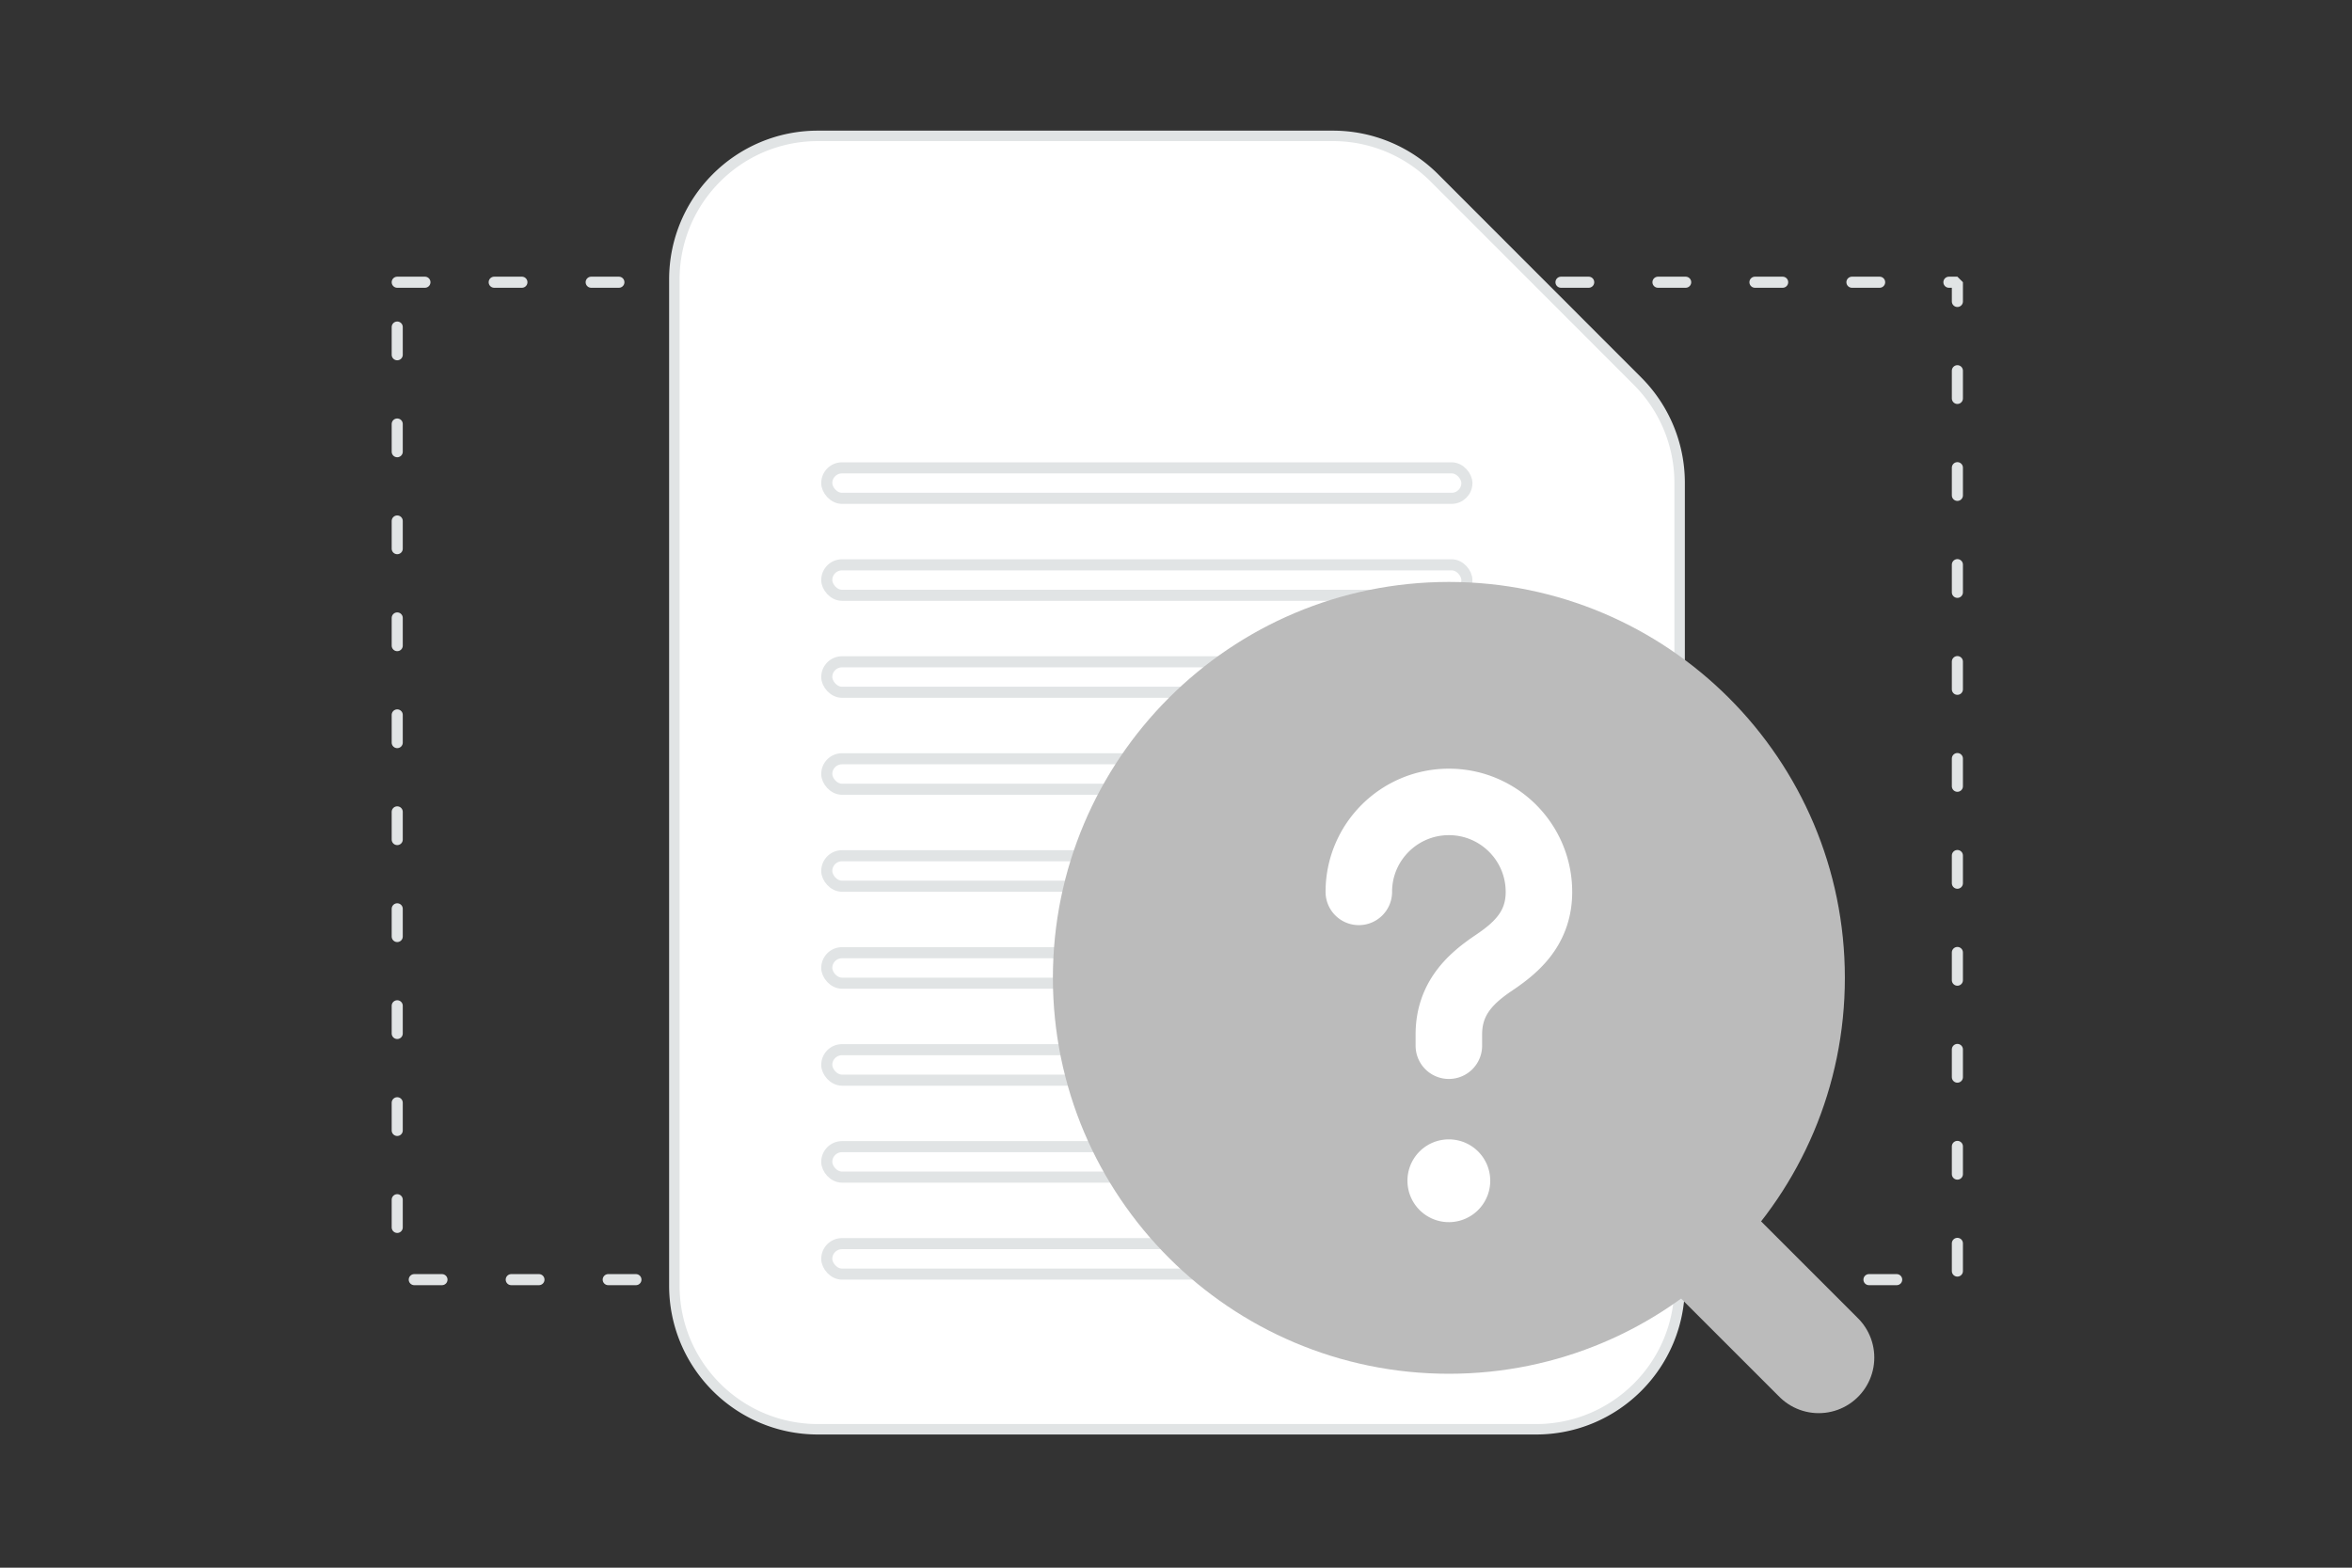 <svg width="900" height="600" viewBox="0 0 900 600" fill="none" xmlns="http://www.w3.org/2000/svg"><rect x="0" y="0" width="900" height="600" fill="#333333" stroke="none"/><path fill="transparent" d="M0 0h900v600H0z"/><path stroke="#E1E4E5" stroke-width="4.242" stroke-linecap="round" stroke-linejoin="bevel" stroke-dasharray="10.6 26.51" d="M152 108.014h597v381.741H152z"/><path fill-rule="evenodd" clip-rule="evenodd" d="m626.615 145.89-77.704-77.774A54.948 54.948 0 0 0 510.058 52H312.993c-30.362 0-54.954 24.614-54.954 55.003v385.018c0 30.389 24.592 55.003 54.954 55.003h274.77c30.362 0 54.954-24.614 54.954-55.003V184.776a55.044 55.044 0 0 0-16.102-38.886z" fill="#fff" stroke="#E1E4E5" stroke-width="4"/><rect x="316.361" y="179.061" width="244.95" height="11.664" rx="5.832" fill="#fff" stroke="#E1E4E5" stroke-width="4.242" stroke-linecap="round" stroke-linejoin="round"/><rect x="316.361" y="216.174" width="244.95" height="11.664" rx="5.832" fill="#fff" stroke="#E1E4E5" stroke-width="4.242" stroke-linecap="round" stroke-linejoin="round"/><rect x="316.361" y="253.288" width="244.95" height="11.664" rx="5.832" fill="#fff" stroke="#E1E4E5" stroke-width="4.242" stroke-linecap="round" stroke-linejoin="round"/><rect x="316.361" y="290.401" width="244.95" height="11.664" rx="5.832" fill="#fff" stroke="#E1E4E5" stroke-width="4.242" stroke-linecap="round" stroke-linejoin="round"/><rect x="316.361" y="327.515" width="244.95" height="11.664" rx="5.832" fill="#fff" stroke="#E1E4E5" stroke-width="4.242" stroke-linecap="round" stroke-linejoin="round"/><rect x="316.361" y="364.629" width="244.95" height="11.664" rx="5.832" fill="#fff" stroke="#E1E4E5" stroke-width="4.242" stroke-linecap="round" stroke-linejoin="round"/><rect x="316.361" y="401.743" width="244.95" height="11.664" rx="5.832" fill="#fff" stroke="#E1E4E5" stroke-width="4.242" stroke-linecap="round" stroke-linejoin="round"/><rect x="316.361" y="438.856" width="244.95" height="11.664" rx="5.832" fill="#fff" stroke="#E1E4E5" stroke-width="4.242" stroke-linecap="round" stroke-linejoin="round"/><rect x="316.361" y="475.97" width="244.95" height="11.664" rx="5.832" fill="#fff" stroke="#E1E4E5" stroke-width="4.242" stroke-linecap="round" stroke-linejoin="round"/><path d="m695.938 519.585-45.891-45.891" stroke="#bbbbbb" stroke-width="42.536" stroke-linecap="round" stroke-linejoin="round"/><circle cx="554.418" cy="374.252" r="132.019" fill="#bbbbbb" stroke="#bbbbbb" stroke-width="39.017" stroke-linecap="round" stroke-linejoin="round"/><path d="M554.408 400.223v-4.299c0-14.079 8.701-21.701 17.423-27.557 8.515-5.732 17.05-13.208 17.05-26.997 0-19.043-15.43-34.453-34.452-34.453-19.023 0-34.473 15.389-34.473 34.432m34.43 107.447a3.08 3.08 0 0 0-3.095 3.115 3.112 3.112 0 0 0 3.116 3.115 3.112 3.112 0 0 0 3.115-3.115 3.102 3.102 0 0 0-3.136-3.115" stroke="#fff" stroke-width="25.449" stroke-linecap="round" stroke-linejoin="round"/></svg>